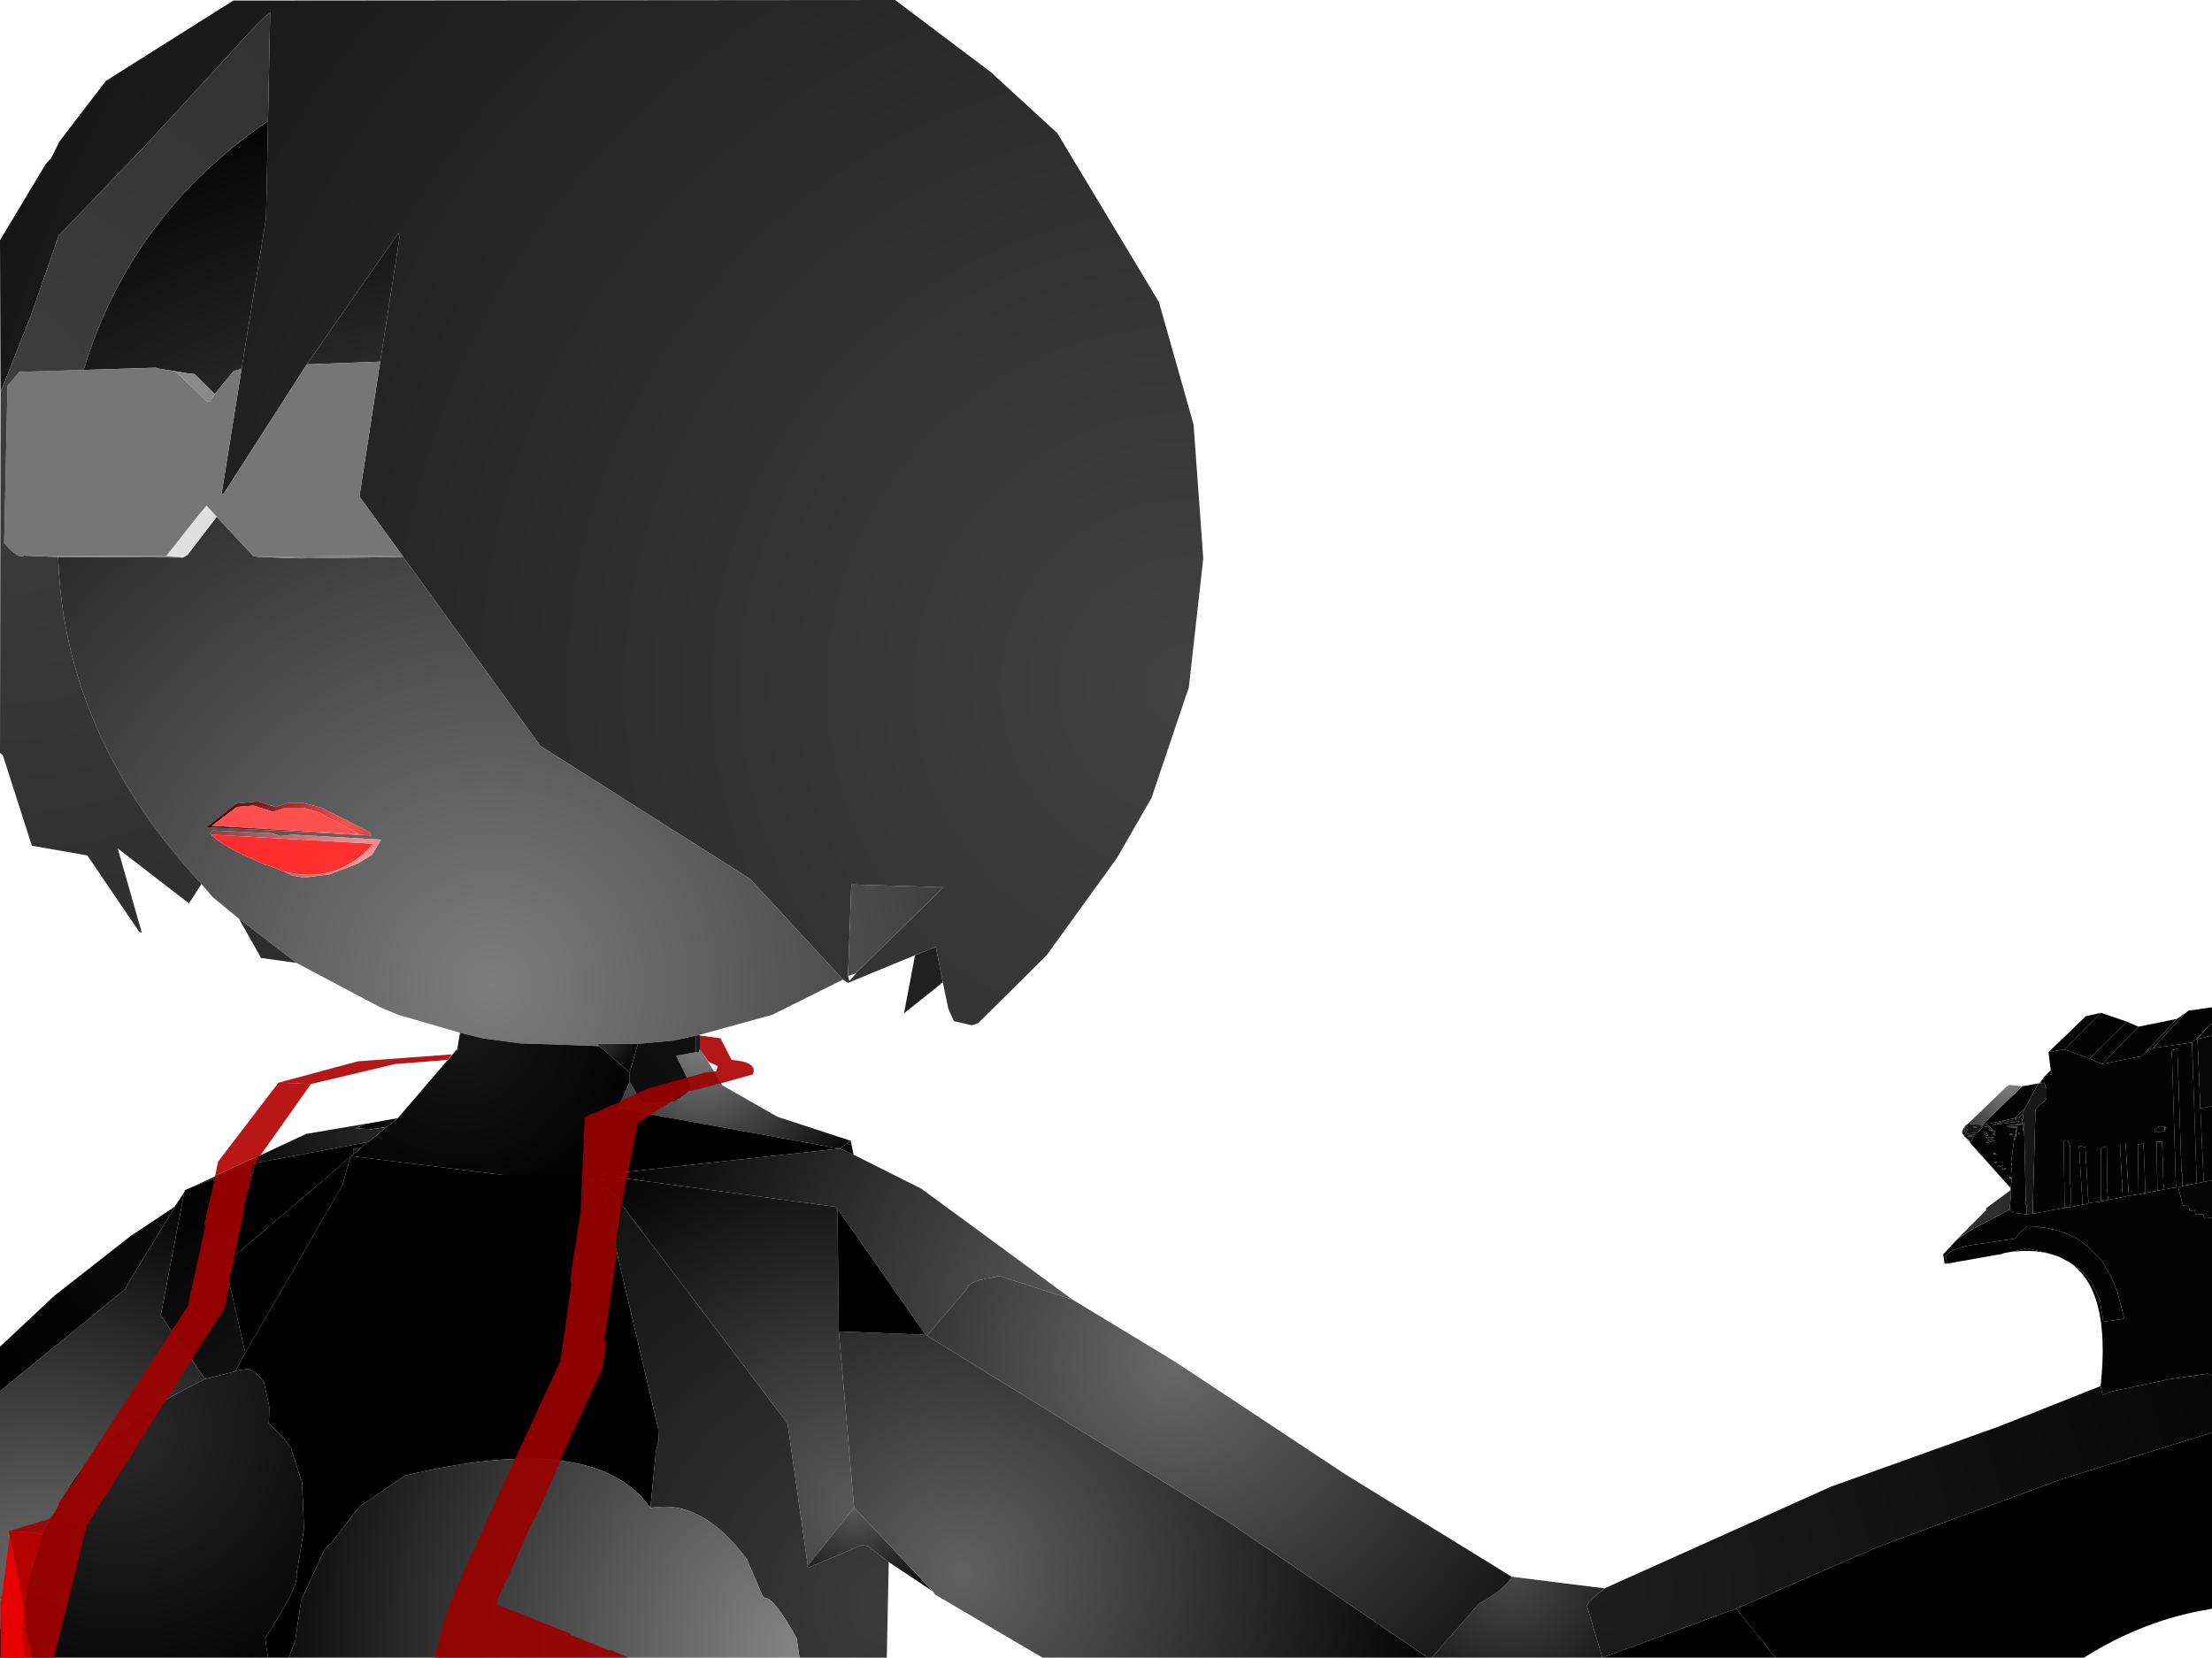<?xml version="1.0" encoding="UTF-8" standalone="no"?>
<svg xmlns:xlink="http://www.w3.org/1999/xlink" height="299.1px" width="399.1px" xmlns="http://www.w3.org/2000/svg">
  <g transform="matrix(1.0, 0.0, 0.0, 1.0, 400.0, 300.0)">
    <path d="M-399.9 -229.25 L-400.0 -256.65 -391.75 -270.4 -390.75 -271.5 -389.25 -274.5 -380.9 -285.4 -357.9 -299.9 -238.5 -300.0 -221.25 -287.0 -209.25 -276.0 -190.9 -245.5 -184.65 -223.4 -182.9 -199.25 -185.5 -176.0 -192.25 -156.0 -198.5 -145.15 -211.15 -127.65 -223.5 -115.4 -224.65 -115.0 -227.9 -115.75 -228.9 -118.0 -229.9 -122.75 -231.15 -129.15 -234.9 -127.65 -247.0 -122.65 -247.9 -123.25 -264.65 -141.4 -302.5 -165.4 -327.25 -199.5 -327.4 -199.75 -335.15 -210.4 -331.4 -234.75 -327.9 -257.25 -328.15 -257.9 -344.65 -234.25 -359.75 -210.75 -360.0 -211.0 -356.4 -233.5 -352.0 -260.65 -351.65 -278.15 -351.25 -297.75 -353.15 -296.15 -373.4 -274.15 -389.4 -257.5 -394.4 -243.15 -399.9 -229.25 M-245.5 -124.4 L-245.5 -124.5 -229.75 -139.9 -246.4 -140.4 -247.0 -123.9 -246.75 -123.0 -245.5 -124.4" fill="url(#gradient0)" fill-rule="evenodd" stroke="none"/>
    <path d="M-317.0 -113.65 L-328.15 -116.9 -331.4 -118.25 -346.5 -126.25 -356.9 -134.25 -361.65 -138.15 -363.65 -140.5 Q-388.5 -167.4 -389.5 -199.5 L-367.0 -199.4 -366.15 -199.9 -360.9 -206.75 -354.25 -199.65 -353.15 -199.5 -345.9 -199.25 -327.25 -199.5 -302.5 -165.4 -264.65 -141.4 -247.9 -123.25 -260.65 -116.9 -273.9 -113.25 -274.4 -113.15 -278.5 -112.25 -284.9 -111.65 -292.25 -111.65 -291.9 -111.25 -306.25 -111.75 -312.9 -112.65 -317.0 -113.65 M-351.65 -278.15 L-352.0 -260.65 -356.4 -233.5 -357.9 -233.0 -361.25 -228.9 -364.9 -232.5 -366.25 -232.65 -366.65 -232.75 -367.0 -232.75 -367.5 -232.9 -367.75 -232.9 -369.15 -233.15 -369.25 -233.15 -371.5 -233.5 -371.9 -233.65 -384.9 -233.25 Q-376.5 -261.15 -351.65 -278.15 M-344.65 -234.25 L-328.15 -257.9 -327.9 -257.25 -331.4 -234.75 -344.65 -234.25 M-350.25 -154.4 L-353.4 -155.4 -357.4 -155.0 -362.75 -150.75 -333.0 -149.25 -333.4 -149.9 -342.0 -154.25 -345.4 -155.15 -347.9 -155.15 -350.25 -154.4 M-361.75 -149.4 L-361.75 -149.25 -361.0 -148.65 -360.75 -148.4 -360.15 -148.0 -359.9 -147.9 -359.65 -147.65 -359.4 -147.5 -359.15 -147.4 -358.9 -147.25 -358.65 -147.0 -358.4 -146.9 -357.15 -146.25 -356.9 -146.15 -356.65 -146.0 -356.4 -145.9 -356.15 -145.75 -352.0 -143.9 -351.9 -143.9 Q-350.35 -143.45 -348.9 -142.8 L-347.15 -142.0 -345.15 -141.65 -340.5 -142.25 -335.5 -144.15 -332.9 -145.75 -331.25 -148.5 -347.15 -149.4 -349.4 -149.15 -351.0 -149.65 -361.65 -150.15 -362.15 -149.5 -361.75 -149.4 M-247.0 -123.9 L-246.4 -140.4 -229.75 -139.9 -245.5 -124.5 -245.5 -124.4 -247.0 -123.9" fill="url(#gradient1)" fill-rule="evenodd" stroke="none"/>
    <path d="M-384.9 -233.25 L-371.9 -233.65 -371.5 -233.5 -369.25 -233.15 -369.15 -233.15 -368.25 -232.9 -362.75 -227.65 -362.15 -227.5 -361.25 -228.9 -357.9 -233.0 -356.4 -233.5 -360.0 -211.0 -359.75 -210.75 -344.65 -234.25 -331.4 -234.75 -335.15 -210.4 -327.4 -199.75 -353.15 -199.5 -354.25 -199.65 -360.9 -206.75 -361.15 -207.0 -362.75 -208.75 -364.0 -207.25 -370.0 -199.65 -395.65 -199.75 Q-396.65 -199.0 -399.25 -202.0 L-398.65 -230.4 -396.5 -232.9 -384.9 -233.25" fill="url(#gradient2)" fill-rule="evenodd" stroke="none"/>
    <path d="M-346.5 -126.25 L-352.9 -127.15 -356.9 -134.25 -346.5 -126.25 M-363.65 -140.5 L-365.9 -137.0 -378.75 -146.9 -374.4 -131.65 -374.9 -131.9 -384.25 -145.65 -394.25 -147.4 -399.5 -163.75 -400.0 -164.15 -399.9 -229.25 -394.4 -243.15 -389.4 -257.5 -373.4 -274.15 -353.15 -296.15 -351.25 -297.75 -351.65 -278.15 Q-376.5 -261.15 -384.9 -233.25 L-396.5 -232.9 -398.65 -230.4 -399.25 -202.0 Q-396.65 -199.0 -395.65 -199.75 L-389.5 -199.5 Q-388.5 -167.4 -363.65 -140.5 M-229.9 -122.75 L-236.9 -117.15 -234.9 -127.65 -231.15 -129.15 -229.9 -122.75" fill="url(#gradient3)" fill-rule="evenodd" stroke="none"/>
    <path d="M-327.4 -199.75 L-327.25 -199.5 -345.9 -199.25 -353.15 -199.5 -327.4 -199.75" fill="url(#gradient4)" fill-rule="evenodd" stroke="none"/>
    <path d="M-369.15 -233.15 L-367.75 -232.9 -368.25 -232.9 -369.15 -233.15" fill="url(#gradient5)" fill-rule="evenodd" stroke="none"/>
    <path d="M-367.75 -232.9 L-367.5 -232.9 -367.0 -232.75 -366.65 -232.75 -366.25 -232.65 -364.9 -232.5 -361.25 -228.9 -362.15 -227.5 -362.75 -227.65 -368.25 -232.9 -367.75 -232.9" fill="url(#gradient6)" fill-rule="evenodd" stroke="none"/>
    <path d="M-361.15 -207.0 L-364.0 -207.25 -362.75 -208.75 -361.15 -207.0" fill="url(#gradient7)" fill-rule="evenodd" stroke="none"/>
    <path d="M-361.15 -207.0 L-360.9 -206.75 -366.15 -199.9 -367.0 -199.4 -370.0 -199.65 -364.0 -207.25 -361.15 -207.0" fill="url(#gradient8)" fill-rule="evenodd" stroke="none"/>
    <path d="M-370.0 -199.65 L-367.0 -199.4 -389.5 -199.5 -395.65 -199.75 -370.0 -199.65" fill="url(#gradient9)" fill-rule="evenodd" stroke="none"/>
    <path d="M-354.25 -154.65 L-357.25 -154.4 -361.75 -151.0 -335.25 -149.5 -342.4 -153.4 -345.25 -154.25 -348.5 -154.25 -350.75 -153.5 -354.25 -154.65 M-350.25 -154.4 L-347.9 -155.15 -345.4 -155.15 -342.0 -154.25 -333.4 -149.9 -333.0 -149.25 -362.75 -150.75 -357.4 -155.0 -353.4 -155.4 -350.25 -154.4" fill="url(#gradient10)" fill-rule="evenodd" stroke="none"/>
    <path d="M-354.25 -154.65 L-350.75 -153.5 -348.5 -154.25 -345.25 -154.25 -342.4 -153.4 -335.25 -149.5 -361.75 -151.0 -357.25 -154.4 -354.25 -154.65" fill="url(#gradient11)" fill-rule="evenodd" stroke="none"/>
    <path d="M-348.9 -142.8 Q-350.35 -143.45 -351.9 -143.9 L-352.0 -143.9 -356.15 -145.75 -356.4 -145.9 -356.65 -146.0 -356.9 -146.15 -357.15 -146.25 -358.4 -146.9 -358.65 -147.0 -358.9 -147.25 -359.15 -147.4 -359.4 -147.5 -359.65 -147.65 -359.9 -147.9 -360.15 -148.0 -360.75 -148.4 -361.0 -148.65 -361.75 -149.25 -361.75 -149.4 -332.65 -147.75 Q-339.45 -140.2 -348.9 -142.8" fill="url(#gradient12)" fill-rule="evenodd" stroke="none"/>
    <path d="M-361.75 -149.4 L-362.15 -149.5 -361.65 -150.15 -351.0 -149.65 -349.4 -149.15 -347.15 -149.4 -331.25 -148.5 -332.9 -145.75 -335.5 -144.15 -340.5 -142.25 -345.15 -141.65 -347.15 -142.0 -348.9 -142.8 Q-339.45 -140.2 -332.65 -147.75 L-361.75 -149.4" fill="url(#gradient13)" fill-rule="evenodd" stroke="none"/>
    <path d="M-5.65 -117.25 L-5.15 -117.65 -0.9 -118.25 -0.9 -115.25 -1.15 -115.25 -2.25 -114.15 -2.75 -113.5 -3.5 -112.75 -3.65 -112.5 -3.9 -112.4 -4.5 -111.9 -11.5 -110.9 -5.65 -117.25" fill="url(#gradient14)" fill-rule="evenodd" stroke="none"/>
    <path d="M-0.9 -115.25 L-0.9 -113.15 -3.65 -112.5 -1.15 -115.25 -0.9 -115.25" fill="url(#gradient15)" fill-rule="evenodd" stroke="none"/>
    <path d="M-3.65 -112.5 L-3.5 -112.75 -2.75 -113.5 -2.25 -114.15 -1.15 -115.25 -3.65 -112.5" fill="url(#gradient16)" fill-rule="evenodd" stroke="none"/>
    <path d="M-7.25 -116.15 L-5.65 -117.25 -11.5 -110.9 -13.0 -110.0 -7.25 -116.15" fill="url(#gradient17)" fill-rule="evenodd" stroke="none"/>
    <path d="M-14.15 -114.75 L-7.25 -116.15 -13.0 -110.0 -13.75 -109.4 -20.75 -108.0 -14.15 -114.75" fill="url(#gradient18)" fill-rule="evenodd" stroke="none"/>
    <path d="M-16.25 -115.65 L-14.15 -114.75 -20.75 -108.0 -23.0 -109.0 -16.25 -115.65" fill="url(#gradient19)" fill-rule="evenodd" stroke="none"/>
    <path d="M-20.9 -117.25 L-16.25 -115.65 -23.0 -109.0 -27.5 -110.65 -20.9 -117.25" fill="url(#gradient20)" fill-rule="evenodd" stroke="none"/>
    <path d="M-30.4 -110.15 L-23.65 -116.65 -20.9 -117.25 -27.5 -110.65 -30.4 -110.15" fill="url(#gradient21)" fill-rule="evenodd" stroke="none"/>
    <path d="M-31.75 -104.9 L-31.0 -105.9 -29.75 -106.15 -30.0 -106.9 -30.4 -110.15 -27.5 -110.65 -23.0 -109.0 -20.75 -108.0 -13.75 -109.4 -13.0 -110.0 -11.5 -110.9 -4.5 -111.9 -3.65 -86.5 -6.25 -86.0 -6.25 -88.25 -6.4 -88.65 -7.15 -110.75 -8.15 -110.5 -7.4 -85.75 -9.5 -85.4 -9.65 -86.15 -9.9 -94.0 -10.9 -94.0 -10.75 -85.15 -12.9 -84.75 -13.25 -93.65 -14.25 -93.5 -14.15 -84.5 -15.9 -84.25 -16.5 -93.75 -17.5 -93.75 -17.0 -84.0 -19.65 -83.5 -19.75 -84.5 -19.9 -93.15 -20.9 -92.9 -20.9 -83.25 -23.15 -82.9 -23.15 -83.0 -23.25 -83.75 -23.75 -93.0 -24.9 -93.25 -24.25 -82.65 -26.65 -82.15 -26.4 -82.9 -26.4 -85.65 -26.5 -86.4 -26.5 -93.25 -26.9 -94.15 -27.25 -94.25 -27.65 -94.25 -27.5 -82.15 -27.0 -82.15 -33.15 -81.0 -33.25 -81.25 -32.75 -99.65 -32.65 -99.9 -32.5 -100.0 -32.25 -100.4 -31.0 -101.4 -30.75 -101.75 -30.75 -103.5 -31.15 -104.65 -31.9 -104.5 -31.75 -104.9 M-0.9 -100.4 L-0.9 -87.0 -2.4 -86.75 -3.0 -100.0 -0.9 -100.4 M-37.25 -85.65 L-44.5 -93.75 -43.9 -94.9 -45.15 -95.0 -43.4 -95.25 -45.15 -95.4 -43.15 -95.65 -42.25 -96.65 -42.65 -96.75 -42.15 -96.9 -42.4 -97.0 -38.0 -97.9 -40.5 -97.0 -35.75 -97.65 -35.9 -97.25 -36.0 -97.15 -38.15 -96.9 -36.0 -97.0 -36.0 -96.75 -38.0 -96.65 -36.15 -96.5 -36.15 -96.4 -36.25 -96.0 -36.25 -95.75 -36.25 -95.65 -36.5 -95.0 -36.65 -94.15 -36.65 -93.9 -37.15 -90.25 -37.0 -89.65 -37.0 -89.5 -37.15 -87.9 -37.15 -87.75 -37.15 -87.25 -37.0 -87.4 -37.25 -85.65 M-45.65 -95.0 L-45.65 -95.15 -45.9 -95.4 -45.9 -95.9 -45.75 -96.15 -46.0 -95.9 -45.5 -96.75 -45.65 -95.75 -44.9 -96.4 -45.65 -95.0 M-9.5 -95.9 L-9.15 -96.5 -9.4 -96.65 -9.5 -96.65 -9.75 -96.75 -10.5 -96.75 -11.15 -96.25 -11.15 -95.65 -9.5 -95.9 M-35.5 -97.15 L-35.4 -97.4 -35.4 -98.15 -35.15 -98.0 -35.15 -97.4 -35.5 -97.0 -35.5 -97.15 M-34.4 -82.4 L-34.15 -82.5 -34.4 -82.15 -34.4 -82.4 M-36.5 -98.25 L-36.15 -98.0 -37.0 -98.15 -36.5 -98.25 M-45.4 -96.9 L-45.0 -96.9 -45.25 -96.15 -45.4 -96.9 M-41.15 -96.65 L-41.0 -96.0 -40.65 -96.15 -40.9 -95.9 -40.5 -96.15 -40.65 -95.9 -39.9 -95.65 -41.25 -96.9 -42.0 -96.65 -41.15 -96.65 M-44.0 -96.5 L-43.9 -96.75 -43.25 -96.5 -44.0 -96.5 M-41.15 -94.4 L-41.65 -93.75 -40.25 -94.15 -40.9 -94.5 -40.15 -94.75 -41.75 -94.75 -41.15 -94.4 M-41.25 -95.0 L-41.5 -95.5 -41.65 -95.75 -42.15 -95.5 -41.5 -95.5 -41.9 -95.25 -41.25 -95.0 M-35.75 -95.65 L-35.5 -95.4 -35.9 -95.4 -35.75 -95.65 M-39.9 -90.15 L-39.75 -90.4 -40.25 -90.25 -39.9 -90.15 M-38.5 -89.75 L-39.25 -89.75 -39.65 -89.5 -39.4 -89.4 -38.5 -89.75 M-40.25 -95.15 L-40.0 -95.4 -40.5 -95.4 -40.25 -95.15 M-37.15 -95.5 L-37.4 -95.25 -36.75 -95.25 -37.15 -95.5 M-40.4 -91.75 L-39.75 -91.75 -40.25 -92.0 -40.4 -91.75 M-37.4 -87.75 L-37.4 -87.4 -37.15 -87.25 -37.4 -87.75 M-38.9 -89.15 L-38.5 -88.9 -38.0 -89.15 -38.9 -89.15" fill="url(#gradient22)" fill-rule="evenodd" stroke="none"/>
    <path d="M-273.9 -113.25 L-273.75 -113.25 -273.65 -110.75 -274.0 -110.0 -274.4 -110.15 -274.4 -113.15 -273.9 -113.25" fill="url(#gradient23)" fill-rule="evenodd" stroke="none"/>
    <path d="M-273.65 -110.75 L-269.65 -104.15 -259.75 -98.5 -246.5 -94.15 -248.5 -92.75 -288.5 -100.0 -286.4 -104.75 -284.15 -101.0 -278.25 -101.25 -275.9 -102.9 -275.5 -103.65 -275.5 -104.5 -278.0 -109.5 -274.4 -110.15 -274.0 -110.0 -273.65 -110.75" fill="url(#gradient24)" fill-rule="evenodd" stroke="none"/>
    <path d="M-284.9 -111.65 L-278.5 -112.25 -274.4 -113.15 -274.4 -110.15 -278.0 -109.5 -275.5 -104.5 -275.5 -103.65 -275.9 -102.9 -278.25 -101.25 -284.15 -101.0 -286.4 -104.75 -286.4 -106.5 -284.9 -111.65" fill="url(#gradient25)" fill-rule="evenodd" stroke="none"/>
    <path d="M-3.65 -86.5 L-4.5 -111.9 -3.9 -112.4 -3.65 -112.5 -3.5 -112.15 -3.0 -100.0 -2.4 -86.75 -3.65 -86.5" fill="url(#gradient26)" fill-rule="evenodd" stroke="none"/>
    <path d="M-0.9 -113.15 L-0.9 -100.4 -3.0 -100.0 -3.5 -112.15 -3.65 -112.5 -0.9 -113.15" fill="url(#gradient27)" fill-rule="evenodd" stroke="none"/>
    <path d="M-291.9 -111.25 L-292.25 -111.65 -284.9 -111.65 -286.4 -106.5 -291.9 -111.25" fill="url(#gradient28)" fill-rule="evenodd" stroke="none"/>
    <path d="M-328.25 -98.25 L-328.0 -98.5 -317.5 -110.75 -317.0 -113.65 -312.9 -112.65 -306.25 -111.75 -291.9 -111.25 -286.4 -106.5 -286.4 -104.75 -288.5 -100.0 -291.9 -88.0 -309.25 -88.0 -336.65 -91.4 -336.25 -91.75 -335.75 -92.15 -335.5 -92.25 -334.9 -92.9 -334.75 -92.9 -334.4 -93.4 -334.15 -93.4 -333.75 -93.9 -333.4 -94.0 -333.15 -94.25 -330.25 -96.65 -329.15 -97.5 -328.75 -97.75 -328.4 -98.15 -328.25 -98.25 M-317.5 -110.75 L-317.65 -110.4 -317.4 -110.5 -317.5 -110.75" fill="url(#gradient29)" fill-rule="evenodd" stroke="none"/>
    <path d="M-333.9 -97.25 L-333.75 -97.25 -328.25 -98.25 -328.4 -98.15 -328.75 -97.75 -329.15 -97.5 -330.25 -96.65 -332.9 -96.25 -335.9 -96.4 -333.9 -97.25" fill="url(#gradient30)" fill-rule="evenodd" stroke="none"/>
    <path d="M-365.15 -85.9 L-344.75 -95.4 -333.9 -97.25 -335.9 -96.4 -332.9 -96.25 -330.25 -96.65 -333.15 -94.25 -333.4 -94.0 -333.75 -93.9 -353.9 -90.15 -365.15 -85.9" fill="url(#gradient31)" fill-rule="evenodd" stroke="none"/>
    <path d="M-366.75 -84.9 L-366.65 -85.25 -365.15 -85.9 -353.9 -90.15 -359.15 -72.15 -359.4 -71.9 -355.75 -55.9 -357.5 -52.65 -357.75 -52.5 -363.0 -51.15 -371.0 -62.65 -366.75 -84.9" fill="url(#gradient32)" fill-rule="evenodd" stroke="none"/>
    <path d="M-336.65 -91.4 L-336.75 -91.25 -359.15 -72.15 -353.9 -90.15 -333.75 -93.9 -334.15 -93.4 -334.4 -93.4 -334.75 -92.9 -334.9 -92.9 Q-335.05 -92.8 -335.25 -92.75 L-336.25 -92.75 -336.25 -92.0 -336.25 -91.75 -336.65 -91.4" fill="url(#gradient33)" fill-rule="evenodd" stroke="none"/>
    <path d="M-317.5 -110.75 L-317.4 -110.5 -317.65 -110.4 -317.5 -110.75" fill="url(#gradient34)" fill-rule="evenodd" stroke="none"/>
    <path d="M-31.0 -105.9 L-30.0 -106.9 -29.75 -106.15 -31.0 -105.9" fill="url(#gradient35)" fill-rule="evenodd" stroke="none"/>
    <path d="M-32.25 -104.5 L-31.75 -104.9 -31.9 -104.5 -32.25 -104.5" fill="url(#gradient36)" fill-rule="evenodd" stroke="none"/>
    <path d="M-42.4 -97.0 L-35.15 -104.0 -32.25 -104.5 -34.65 -100.0 -36.5 -98.25 -37.0 -98.15 -38.0 -97.9 -42.4 -97.0" fill="url(#gradient37)" fill-rule="evenodd" stroke="none"/>
    <path d="M-44.9 -97.25 L-38.0 -103.9 -37.5 -104.25 -35.15 -104.0 -42.4 -97.0 -44.9 -97.25" fill="url(#gradient38)" fill-rule="evenodd" stroke="none"/>
    <path d="M-44.9 -97.25 L-42.4 -97.0 -42.15 -96.9 -42.65 -96.75 -42.25 -96.65 -43.15 -95.65 -45.15 -95.4 -43.4 -95.25 -45.15 -95.0 -43.9 -94.9 -44.5 -93.75 -44.75 -94.25 -45.65 -95.0 -44.9 -96.4 -45.65 -95.75 -45.5 -96.75 -45.4 -96.9 -44.9 -97.25 M-45.9 -95.4 L-46.0 -95.9 -45.9 -95.9 -45.9 -95.4 M-36.5 -98.25 L-35.75 -98.4 -35.65 -98.25 -35.75 -97.65 -40.5 -97.0 -38.0 -97.9 -37.0 -98.15 -36.15 -98.0 -36.5 -98.25 M-36.0 -97.15 L-35.5 -97.15 -35.5 -97.0 -36.0 -97.0 -38.15 -96.9 -36.0 -97.15 M-36.0 -96.75 L-36.15 -96.5 -38.0 -96.65 -36.0 -96.75 M-45.4 -96.9 L-45.25 -96.15 -45.0 -96.9 -45.4 -96.9 M-44.0 -96.5 L-43.25 -96.5 -43.9 -96.75 -44.0 -96.5 M-41.15 -96.65 L-42.0 -96.65 -41.25 -96.9 -39.9 -95.65 -40.65 -95.9 -40.5 -96.15 -40.9 -95.9 -40.65 -96.15 -41.0 -96.0 -41.15 -96.65 M-41.25 -95.0 L-41.9 -95.25 -41.5 -95.5 -42.15 -95.5 -41.65 -95.75 -41.5 -95.5 -41.25 -95.0 M-41.15 -94.4 L-41.75 -94.75 -40.15 -94.75 -40.9 -94.5 -40.25 -94.15 -41.65 -93.75 -41.15 -94.4 M-37.15 -95.5 L-36.75 -95.25 -37.4 -95.25 -37.15 -95.5 M-40.25 -95.15 L-40.5 -95.4 -40.0 -95.4 -40.25 -95.15 M-38.5 -89.75 L-39.4 -89.4 -39.65 -89.5 -39.25 -89.75 -38.5 -89.75 M-39.9 -90.15 L-40.25 -90.25 -39.75 -90.4 -39.9 -90.15 M-40.4 -91.75 L-40.25 -92.0 -39.75 -91.75 -40.4 -91.75 M-38.9 -89.15 L-38.0 -89.15 -38.5 -88.9 -38.9 -89.15" fill="url(#gradient39)" fill-rule="evenodd" stroke="none"/>
    <path d="M-44.5 -93.75 L-45.65 -95.0 -44.75 -94.25 -44.5 -93.75 M-45.9 -95.9 L-46.0 -95.9 -45.75 -96.15 -45.9 -95.9" fill="url(#gradient40)" fill-rule="evenodd" stroke="none"/>
    <path d="M-32.25 -104.5 L-31.9 -104.5 -31.15 -104.65 -30.75 -103.5 -30.75 -101.75 -31.0 -101.4 -32.25 -100.4 -32.5 -100.0 -32.65 -99.9 -32.75 -99.65 -33.25 -81.25 -33.15 -81.0 -34.4 -80.9 -34.4 -82.15 -34.15 -82.5 -34.4 -82.4 -34.5 -82.65 -34.5 -82.75 -34.65 -82.9 -34.5 -83.15 -34.75 -95.0 -34.9 -95.75 -35.15 -97.4 -35.15 -98.0 -35.0 -98.15 -35.0 -98.9 -35.15 -98.9 -34.65 -100.0 -32.25 -104.5 M-34.9 -95.75 L-34.75 -96.25 -34.75 -96.65 -34.9 -97.5 -34.9 -95.75" fill="url(#gradient41)" fill-rule="evenodd" stroke="none"/>
    <path d="M-0.9 -80.25 L-0.9 -51.75 -1.65 -52.15 -8.5 -51.15 -19.15 -48.9 -20.65 -48.25 -21.0 -49.9 Q-19.1 -67.25 -26.65 -72.25 L-26.15 -72.0 -25.75 -71.65 -24.4 -70.75 -22.65 -68.65 -21.15 -65.5 -20.5 -61.5 -17.0 -62.0 -16.75 -62.15 -18.0 -67.0 -19.0 -69.4 -20.75 -72.5 -23.5 -75.25 -25.25 -76.5 -27.4 -77.5 -29.4 -78.15 -30.0 -78.25 -30.4 -78.4 -30.75 -78.4 -31.25 -78.5 -31.75 -78.5 -32.25 -78.65 -34.25 -78.75 -35.75 -77.4 -36.5 -76.5 -44.9 -75.25 Q-49.15 -74.25 -48.9 -73.0 L-48.65 -72.0 -49.15 -72.0 -49.4 -73.65 -47.0 -76.25 -44.5 -78.0 -37.4 -81.75 -36.65 -81.15 -34.4 -80.9 -33.15 -81.0 -27.0 -82.15 -26.65 -82.15 -24.25 -82.65 -24.0 -82.65 -23.15 -82.9 -20.9 -83.25 -19.65 -83.5 -17.0 -84.0 -15.9 -84.25 -14.15 -84.5 -12.9 -84.75 -10.75 -85.15 -9.5 -85.4 -7.4 -85.75 -7.0 -85.75 -6.15 -82.5 -5.15 -82.4 -5.0 -82.0 -4.9 -81.5 -4.0 -81.65 -3.9 -80.9 -2.5 -80.9 -2.25 -80.15 -0.9 -80.25 M-27.95 -72.95 L-28.8 -73.35 -28.25 -73.15 -27.95 -72.95 M-29.45 -73.55 Q-32.6 -74.6 -36.9 -74.15 L-34.25 -74.75 -29.9 -73.75 -29.45 -73.55" fill="url(#gradient42)" fill-rule="evenodd" stroke="none"/>
    <path d="M-27.0 -82.15 L-27.5 -82.15 -27.65 -94.25 -27.25 -94.25 -26.9 -94.15 -26.5 -93.25 -26.5 -86.4 -26.4 -85.65 -26.4 -82.9 -26.65 -82.15 -27.0 -82.15" fill="url(#gradient43)" fill-rule="evenodd" stroke="none"/>
    <path d="M-24.25 -82.65 L-24.9 -93.25 -23.75 -93.0 -23.25 -83.75 -23.15 -83.0 -23.15 -82.9 -24.0 -82.65 -24.25 -82.65" fill="url(#gradient44)" fill-rule="evenodd" stroke="none"/>
    <path d="M-20.9 -83.25 L-20.9 -92.9 -19.9 -93.15 -19.75 -84.5 -19.65 -83.5 -20.9 -83.25" fill="url(#gradient45)" fill-rule="evenodd" stroke="none"/>
    <path d="M-17.0 -84.0 L-17.5 -93.75 -16.5 -93.75 -15.9 -84.25 -17.0 -84.0" fill="url(#gradient46)" fill-rule="evenodd" stroke="none"/>
    <path d="M-14.15 -84.5 L-14.25 -93.5 -13.25 -93.65 -12.9 -84.75 -14.15 -84.5" fill="url(#gradient47)" fill-rule="evenodd" stroke="none"/>
    <path d="M-10.75 -85.15 L-10.9 -94.0 -9.9 -94.0 -9.65 -86.15 -9.5 -85.4 -10.75 -85.15" fill="url(#gradient48)" fill-rule="evenodd" stroke="none"/>
    <path d="M-7.4 -85.75 L-8.15 -110.5 -7.15 -110.75 -6.4 -88.65 -6.25 -88.25 -6.25 -86.0 -7.0 -85.75 -7.4 -85.75" fill="url(#gradient49)" fill-rule="evenodd" stroke="none"/>
    <path d="M-0.9 -87.0 L-0.9 -80.25 -2.25 -80.15 -2.5 -80.9 -3.9 -80.9 -4.0 -81.65 -4.9 -81.5 -5.0 -82.0 -5.15 -82.4 -6.15 -82.5 -7.0 -85.75 -6.25 -86.0 -3.65 -86.5 -2.4 -86.75 -0.9 -87.0" fill="url(#gradient50)" fill-rule="evenodd" stroke="none"/>
    <path d="M-35.15 -98.9 L-35.5 -98.5 -35.75 -98.4 -36.5 -98.25 -34.65 -100.0 -35.15 -98.9" fill="url(#gradient51)" fill-rule="evenodd" stroke="none"/>
    <path d="M-37.25 -85.25 L-37.25 -85.65 -37.0 -87.4 -37.15 -87.75 -37.15 -87.9 -37.0 -89.5 -37.0 -89.65 -37.0 -90.15 -37.15 -90.25 -36.65 -93.9 -36.65 -94.15 -36.5 -94.25 -36.4 -94.65 -36.25 -95.0 -36.25 -95.65 -36.25 -95.75 -36.0 -96.15 -36.15 -96.5 -36.0 -96.75 -36.0 -97.0 -35.5 -97.0 -35.15 -97.4 -34.9 -95.75 -34.75 -95.0 -34.5 -83.15 -34.65 -82.9 -34.5 -82.75 -34.5 -82.65 -34.4 -82.4 -34.4 -82.15 -34.4 -80.9 -36.65 -81.15 -37.4 -81.75 -37.15 -84.9 -37.25 -85.25 M-35.75 -98.4 L-35.5 -98.5 -35.15 -98.9 -35.0 -98.9 -35.0 -98.15 -35.15 -98.0 -35.4 -98.15 -35.4 -97.4 -35.5 -97.15 -36.0 -97.15 -35.9 -97.25 -35.75 -97.65 -35.65 -98.25 -35.65 -98.4 -35.75 -98.4 M-35.75 -95.65 L-35.9 -95.4 -35.5 -95.4 -35.75 -95.65" fill="url(#gradient52)" fill-rule="evenodd" stroke="none"/>
    <path d="M-35.75 -98.4 L-35.65 -98.4 -35.65 -98.25 -35.75 -98.4 M-36.15 -96.5 L-36.0 -96.15 -36.25 -95.75 -36.25 -96.0 -36.15 -96.4 -36.15 -96.5 M-36.25 -95.65 L-36.25 -95.0 -36.4 -94.65 -36.5 -94.25 -36.65 -94.15 -36.5 -95.0 -36.25 -95.65 M-37.15 -90.25 L-37.0 -90.15 -37.0 -89.65 -37.15 -90.25 M-37.15 -87.75 L-37.0 -87.4 -37.15 -87.25 -37.15 -87.75" fill="url(#gradient53)" fill-rule="evenodd" stroke="none"/>
    <path d="M-34.9 -95.75 L-34.9 -97.5 -34.75 -96.65 -34.75 -96.25 -34.9 -95.75" fill="url(#gradient54)" fill-rule="evenodd" stroke="none"/>
    <path d="M-9.4 -96.65 L-9.5 -95.9 -11.15 -95.65 -11.15 -96.25 -10.5 -96.75 -9.75 -96.75 -9.5 -96.65 -9.4 -96.65" fill="url(#gradient55)" fill-rule="evenodd" stroke="none"/>
    <path d="M-9.5 -95.9 L-9.4 -96.65 -9.15 -96.5 -9.5 -95.9" fill="url(#gradient56)" fill-rule="evenodd" stroke="none"/>
    <path d="M-334.9 -92.9 L-335.5 -92.25 -335.25 -92.65 -335.25 -92.75 Q-335.05 -92.8 -334.9 -92.9 M-335.75 -92.15 L-336.25 -91.75 -336.0 -92.0 -335.75 -92.15" fill="url(#gradient57)" fill-rule="evenodd" stroke="none"/>
    <path d="M-291.25 -87.15 L-289.5 -87.0 -292.75 -87.15 -291.75 -87.15 -291.25 -87.15 M-335.25 -92.75 L-335.25 -92.65 -335.5 -92.25 -336.25 -92.75 -335.25 -92.75" fill="url(#gradient58)" fill-rule="evenodd" stroke="none"/>
    <path d="M-289.5 -87.0 L-287.9 -87.0 -289.65 -86.5 -290.0 -85.5 -291.4 -85.5 -293.25 -86.9 -293.4 -87.15 -292.75 -87.15 -289.5 -87.0 M-335.5 -92.25 L-335.75 -92.15 -336.0 -92.0 -336.25 -92.0 -336.25 -92.75 -335.5 -92.25" fill="url(#gradient59)" fill-rule="evenodd" stroke="none"/>
    <path d="M-336.25 -92.0 L-336.0 -92.0 -336.25 -91.75 -336.25 -92.0" fill="url(#gradient60)" fill-rule="evenodd" stroke="none"/>
    <path d="M-291.9 -88.0 L-288.5 -100.0 -248.5 -92.75 -291.9 -88.0" fill="url(#gradient61)" fill-rule="evenodd" stroke="none"/>
    <path d="M-246.0 -91.65 L-233.75 -85.5 -206.5 -65.5 -219.65 -69.75 -221.5 -69.4 Q-225.4 -68.65 -225.4 -67.65 L-232.75 -59.0 -233.0 -59.15 -248.9 -81.9 -249.25 -82.25 -291.9 -88.0 -248.5 -92.75 -246.0 -91.65" fill="url(#gradient62)" fill-rule="evenodd" stroke="none"/>
    <path d="M-246.5 -94.15 L-246.0 -91.65 -248.5 -92.75 -246.5 -94.15" fill="url(#gradient63)" fill-rule="evenodd" stroke="none"/>
    <path d="M-347.9 -0.9 L-351.65 -0.9 -352.15 -4.4 Q-346.0 -13.9 -346.5 -15.9 L-345.15 -24.15 -345.5 -32.5 -347.5 -38.65 -348.9 -40.65 -351.5 -43.15 -351.4 -46.15 -352.4 -50.65 Q-353.75 -52.5 -355.25 -53.0 L-357.5 -52.65 -355.75 -55.9 -338.15 -86.25 -338.15 -86.4 -336.75 -91.25 -336.65 -91.4 -309.25 -88.0 -291.9 -88.0 -291.75 -87.65 -291.75 -87.15 -292.75 -87.15 -293.4 -87.15 -293.25 -86.9 -291.4 -85.5 -281.25 -42.25 -281.15 -40.15 -281.65 -38.15 -282.65 -27.9 Q-292.5 -42.0 -326.9 -33.75 L-335.15 -28.15 -340.15 -21.65 -341.4 -20.5 -345.65 -11.25 -346.75 -3.9 -347.9 -0.9" fill="url(#gradient64)" fill-rule="evenodd" stroke="none"/>
    <path d="M-336.75 -91.25 L-338.15 -86.4 -338.15 -86.25 -355.75 -55.9 -359.4 -71.9 -359.15 -72.15 -336.75 -91.25" fill="url(#gradient65)" fill-rule="evenodd" stroke="none"/>
    <path d="M-291.9 -88.0 L-249.25 -82.25 -248.9 -81.9 -248.65 -59.75 -245.9 -28.0 -254.25 -17.5 -257.9 -43.15 -290.0 -85.5 -289.65 -86.5 -287.9 -87.0 -289.5 -87.0 -291.25 -87.15 -291.75 -87.65 -291.9 -88.0" fill="url(#gradient66)" fill-rule="evenodd" stroke="none"/>
    <path d="M-239.65 -18.15 L-240.0 -0.9 -255.75 -0.9 -256.25 -4.4 Q-260.4 -11.75 -261.9 -11.65 L-262.4 -12.0 -265.25 -18.65 Q-273.4 -29.65 -282.65 -27.9 L-281.65 -38.15 -281.15 -40.15 -281.25 -42.25 -291.4 -85.5 -290.0 -85.5 -257.9 -43.15 -254.25 -17.5 -254.4 -17.25 -253.9 -17.25 -244.4 -21.25 -243.4 -21.0 -239.65 -18.15 M-291.75 -87.65 L-291.25 -87.15 -291.75 -87.15 -291.75 -87.65" fill="url(#gradient67)" fill-rule="evenodd" stroke="none"/>
    <path d="M-255.75 -0.9 L-347.9 -0.9 -346.75 -3.9 -345.65 -11.25 -341.4 -20.5 -340.15 -21.65 -335.15 -28.15 -326.9 -33.75 Q-292.5 -42.0 -282.65 -27.9 -273.4 -29.65 -265.25 -18.65 L-262.4 -12.0 -261.9 -11.65 Q-260.4 -11.75 -256.25 -4.4 L-255.75 -0.9" fill="url(#gradient68)" fill-rule="evenodd" stroke="none"/>
    <path d="M-231.75 -12.9 L-239.65 -18.15 -243.4 -21.0 -244.4 -21.25 -253.9 -17.25 -254.4 -17.25 -254.25 -17.5 -245.9 -28.0 -231.75 -12.9" fill="url(#gradient69)" fill-rule="evenodd" stroke="none"/>
    <path d="M-142.4 -0.9 L-211.9 -0.9 -231.25 -12.25 -231.75 -12.9 -245.9 -28.0 -248.65 -59.75 -233.0 -59.15 -232.75 -59.0 -178.75 -25.65 -142.4 -0.9" fill="url(#gradient70)" fill-rule="evenodd" stroke="none"/>
    <path d="M-248.65 -59.75 L-248.9 -81.9 -233.0 -59.15 -248.65 -59.75" fill="url(#gradient71)" fill-rule="evenodd" stroke="none"/>
    <path d="M-37.4 -87.75 L-37.15 -87.25 -37.4 -87.4 -37.4 -87.75" fill="url(#gradient72)" fill-rule="evenodd" stroke="none"/>
    <path d="M-47.0 -76.25 L-41.65 -81.65 -41.65 -82.0 -37.25 -85.25 -37.15 -84.9 -37.4 -81.75 -44.5 -78.0 -47.0 -76.25" fill="url(#gradient73)" fill-rule="evenodd" stroke="none"/>
    <path d="M-400.0 -6.15 L-400.0 -49.0 -377.4 -67.4 -377.15 -68.0 -368.5 -82.15 -368.5 -82.25 -366.75 -84.9 -371.0 -62.65 -363.0 -51.15 Q-381.5 -42.15 -387.5 -31.75 L-392.15 -23.65 -395.0 -14.75 -395.9 -7.75 -400.0 -6.15" fill="url(#gradient74)" fill-rule="evenodd" stroke="none"/>
    <path d="M-351.65 -0.9 L-395.4 -0.9 -395.9 -7.75 -395.0 -14.75 -392.15 -23.65 -387.5 -31.75 Q-381.5 -42.15 -363.0 -51.15 L-357.75 -52.5 -357.5 -52.65 -355.25 -53.0 Q-353.75 -52.5 -352.4 -50.65 L-351.4 -46.15 -351.5 -43.15 -348.9 -40.65 -347.5 -38.65 -345.5 -32.5 -345.15 -24.15 -346.5 -15.9 Q-346.0 -13.9 -352.15 -4.4 L-351.65 -0.9" fill="url(#gradient75)" fill-rule="evenodd" stroke="none"/>
    <path d="M-395.4 -0.9 L-400.0 -0.9 -400.0 -6.15 -395.9 -7.75 -395.4 -0.9" fill="url(#gradient76)" fill-rule="evenodd" stroke="none"/>
    <path d="M-400.0 -49.0 L-400.0 -57.0 -390.25 -66.15 -376.4 -77.0 -368.5 -82.25 -368.5 -82.15 -377.15 -68.0 -377.4 -67.4 -400.0 -49.0" fill="url(#gradient77)" fill-rule="evenodd" stroke="none"/>
    <path d="M-26.65 -72.25 L-26.8 -72.35 -27.95 -72.95 -28.25 -73.15 -28.8 -73.35 -29.45 -73.55 -29.9 -73.75 -34.25 -74.75 -36.9 -74.15 -37.0 -74.15 -38.4 -73.9 -38.75 -73.75 -48.65 -72.0 -48.9 -73.0 Q-49.15 -74.25 -44.9 -75.25 L-36.5 -76.5 -35.75 -77.4 -34.25 -78.75 -32.25 -78.65 -31.75 -78.5 -31.25 -78.5 -30.75 -78.4 -30.4 -78.4 -30.0 -78.25 -29.4 -78.15 -27.4 -77.5 -25.25 -76.5 -23.5 -75.25 -20.75 -72.5 -19.0 -69.4 -18.0 -67.0 -16.75 -62.15 -17.0 -62.0 -20.5 -61.5 -21.15 -65.5 -22.65 -68.65 -24.4 -70.75 -25.75 -71.65 -26.15 -72.0 -26.65 -72.25" fill="url(#gradient78)" fill-rule="evenodd" stroke="none"/>
    <path d="M-0.9 -51.75 L-0.9 -41.5 -27.9 -33.15 -60.9 -21.0 -86.75 -9.75 -110.9 -0.9 -113.65 -10.15 Q-113.75 -10.9 -110.5 -13.4 L-69.65 -31.75 -39.25 -42.65 -21.0 -49.9 -20.65 -48.25 -19.15 -48.9 -8.5 -51.15 -1.65 -52.15 -0.9 -51.75" fill="url(#gradient79)" fill-rule="evenodd" stroke="none"/>
    <path d="M-110.9 -0.9 L-141.65 -0.9 -133.15 -10.65 Q-128.4 -13.25 -127.25 -15.5 L-110.5 -13.4 Q-113.75 -10.9 -113.65 -10.15 L-110.9 -0.9" fill="url(#gradient80)" fill-rule="evenodd" stroke="none"/>
    <path d="M-141.65 -0.9 L-142.4 -0.9 -178.75 -25.65 -232.75 -59.0 -225.4 -67.65 Q-225.4 -68.65 -221.5 -69.4 L-219.65 -69.75 -206.5 -65.5 -188.15 -54.4 -157.15 -33.9 -127.25 -15.5 Q-128.4 -13.25 -133.15 -10.65 L-141.65 -0.9" fill="url(#gradient81)" fill-rule="evenodd" stroke="none"/>
    <path d="M-0.9 -41.5 L-0.9 -9.75 -1.25 -9.65 Q-13.15 -7.75 -24.0 -0.9 L-79.65 -0.9 -86.75 -9.75 -60.9 -21.0 -27.9 -33.15 -0.9 -41.5" fill="url(#gradient82)" fill-rule="evenodd" stroke="none"/>
    <path d="M-79.65 -0.9 L-110.9 -0.9 -86.75 -9.75 -79.65 -0.9" fill="url(#gradient83)" fill-rule="evenodd" stroke="none"/>
    <path d="M-343.9 -104.4 L-349.75 -104.65 -335.4 -108.5 -318.5 -109.75 -319.25 -108.75 -328.75 -108.0 -343.9 -104.4 M-271.25 -106.65 L-270.75 -106.75 -270.5 -107.65 -272.15 -108.4 -273.65 -110.65 -273.75 -110.65 -273.75 -113.15 -270.0 -112.65 -268.0 -108.75 Q-263.25 -108.4 -264.15 -106.15 L-270.0 -104.5 -271.25 -106.65" fill="#ab0000" fill-opacity="0.91" fill-rule="evenodd" stroke="none"/>
    <path d="M-270.0 -104.5 L-270.25 -104.5 -274.25 -103.4 -274.5 -103.4 -275.4 -103.15 -275.65 -103.15 -278.15 -101.65 -278.15 -101.5 -278.5 -101.4 -278.5 -101.25 -279.0 -101.15 -284.9 -97.4 -286.65 -88.65 -286.75 -87.75 -286.9 -87.75 -286.9 -87.25 -287.5 -85.15 -287.4 -84.9 -287.9 -82.75 -287.9 -82.4 -288.9 -75.5 -288.75 -73.65 -290.9 -58.4 -290.65 -57.65 -291.25 -53.25 -299.0 -36.4 -299.15 -35.65 -299.15 -35.5 -299.65 -35.15 -299.5 -34.9 -303.5 -26.0 -303.9 -25.5 -308.65 -14.75 -308.9 -14.4 -310.15 -11.65 -310.4 -10.5 -297.15 -5.25 -297.0 -5.0 -290.15 -2.25 -289.75 -2.25 -286.65 -0.9 -321.5 -0.9 -321.4 -1.75 -319.4 -9.25 -315.0 -19.5 -314.75 -19.75 -311.0 -28.25 -310.75 -28.5 -310.5 -29.25 -307.9 -35.0 -298.9 -54.4 -296.9 -68.4 -297.15 -69.0 -295.25 -81.25 -294.5 -98.4 -293.4 -99.0 -292.75 -99.15 -289.9 -100.5 -287.9 -101.15 -287.75 -101.5 -282.9 -103.65 -273.0 -106.4 -271.25 -106.65 -270.0 -104.5" fill="#9b0000" fill-opacity="0.91" fill-rule="evenodd" stroke="none"/>
    <path d="M-349.75 -104.65 L-343.9 -104.4 -352.75 -91.9 -352.9 -91.65 -353.15 -91.5 -353.25 -91.4 -354.25 -91.0 -354.4 -91.0 -360.5 -88.15 -361.15 -88.0 -360.65 -90.4 -349.75 -104.65" fill="#b20000" fill-opacity="0.91" fill-rule="evenodd" stroke="none"/>
    <path d="M-361.15 -88.0 L-360.5 -88.15 -354.4 -91.0 -354.25 -91.0 -353.25 -91.4 -353.75 -90.25 -354.0 -89.9 -354.5 -89.5 -354.65 -88.0 -356.0 -82.4 -355.9 -82.0 -357.65 -73.5 -357.9 -73.0 -357.75 -72.65 -358.65 -69.25 -358.65 -68.0 -359.5 -63.9 -365.4 -54.75 -365.5 -54.5 -369.75 -47.75 -370.0 -47.5 -370.25 -46.9 -370.65 -46.5 -371.0 -45.75 -371.25 -45.5 -373.15 -42.4 -373.5 -42.0 -373.65 -41.5 -374.5 -40.4 -376.4 -37.25 -376.65 -37.0 -380.9 -30.15 -381.25 -29.75 -384.4 -24.65 -387.25 -12.9 -387.5 -12.65 -387.4 -12.25 -389.75 -3.0 -390.0 -2.75 -389.9 -2.4 -390.25 -0.9 -394.15 -0.9 -394.25 -2.25 -394.9 -4.0 -394.9 -4.15 -395.25 -6.9 -395.25 -7.25 -395.5 -8.0 -395.65 -9.9 -395.4 -10.25 -395.4 -11.0 -395.0 -14.4 -395.0 -14.65 -394.75 -14.75 -394.65 -15.5 -394.25 -16.75 -394.15 -17.65 -392.15 -23.25 -397.75 -23.75 -398.4 -23.75 -391.15 -25.9 -390.25 -26.9 -389.4 -28.5 -389.5 -28.65 -387.5 -31.65 -387.0 -32.15 -384.65 -36.0 -384.4 -36.25 -366.0 -64.5 -365.65 -66.75 -365.5 -67.15 -363.0 -78.5 -363.15 -79.15 -361.25 -87.25 -361.25 -87.75 -361.15 -88.0" fill="#a10000" fill-opacity="0.91" fill-rule="evenodd" stroke="none"/>
    <path d="M-398.4 -23.75 L-397.75 -23.75 -392.15 -23.25 -394.15 -17.65 -394.25 -16.75 -394.65 -15.5 -394.75 -14.75 -395.0 -14.65 -395.0 -14.4 -395.4 -11.0 -395.4 -10.25 -395.65 -9.9 -395.9 -10.15 -396.25 -12.75 -396.5 -13.4 -396.5 -13.9 -397.4 -18.65 -397.5 -19.0 -398.25 -22.9 -398.4 -23.65 -398.4 -23.75" fill="#b50000" fill-rule="evenodd" stroke="none"/>
    <path d="M-395.65 -9.9 L-395.5 -8.0 -395.9 -7.75 -395.9 -6.0 -395.75 -5.65 -395.9 -4.5 -395.5 -2.25 -395.4 -0.9 -399.9 -0.9 -399.9 -11.15 -399.65 -11.4 -399.65 -11.5 -400.0 -11.75 -399.65 -12.0 -398.25 -22.9 -397.5 -19.0 -397.4 -18.65 -396.5 -13.9 -396.5 -13.4 -396.25 -12.75 -395.9 -10.15 -395.65 -9.9" fill="#e60000" fill-rule="evenodd" stroke="none"/>
    <path d="M-395.5 -8.0 L-395.25 -7.25 -395.25 -6.9 -394.9 -4.15 -394.9 -4.0 -394.25 -2.25 -394.15 -0.9 -395.4 -0.9 -395.5 -2.25 -395.9 -4.5 -395.75 -5.65 -395.9 -6.0 -395.9 -7.75 -395.5 -8.0" fill="#d20000" fill-opacity="0.91" fill-rule="evenodd" stroke="none"/>
  </g>
  <defs>
    <radialGradient cx="0" cy="0" gradientTransform="matrix(0.28, 0.0, 0.0, 0.28, -185.65, -176.05)" gradientUnits="userSpaceOnUse" id="gradient0" r="819.2" spreadMethod="pad">
      <stop offset="0.0" stop-color="#424242"/>
      <stop offset="1.0" stop-color="#161616"/>
    </radialGradient>
    <radialGradient cx="0" cy="0" gradientTransform="matrix(0.204, 0.0, 0.0, 0.204, -311.3, -122.3)" gradientUnits="userSpaceOnUse" id="gradient1" r="819.2" spreadMethod="pad">
      <stop offset="0.0" stop-color="#7d7d7d"/>
      <stop offset="1.0" stop-color="#000000"/>
    </radialGradient>
    <radialGradient cx="0" cy="0" gradientTransform="matrix(0.101, 0.0, 0.0, 0.101, -399.05, -202.1)" gradientUnits="userSpaceOnUse" id="gradient2" r="819.2" spreadMethod="pad">
      <stop offset="0.0" stop-color="#767676"/>
      <stop offset="1.0" stop-color="#767676"/>
    </radialGradient>
    <radialGradient cx="0" cy="0" gradientTransform="matrix(0.25, 0.0, 0.0, 0.25, -400.0, -229.1)" gradientUnits="userSpaceOnUse" id="gradient3" r="819.2" spreadMethod="pad">
      <stop offset="0.0" stop-color="#3e3e3e"/>
      <stop offset="1.0" stop-color="#1f1f1f"/>
    </radialGradient>
    <radialGradient cx="0" cy="0" gradientTransform="matrix(0.038, 0.0, 0.0, 0.038, -323.1, -199.95)" gradientUnits="userSpaceOnUse" id="gradient4" r="819.2" spreadMethod="pad">
      <stop offset="0.0" stop-color="#767676"/>
      <stop offset="1.0" stop-color="#767676"/>
    </radialGradient>
    <radialGradient cx="0" cy="0" gradientTransform="matrix(0.01, 0.0, 0.0, 0.01, -372.9, -233.85)" gradientUnits="userSpaceOnUse" id="gradient5" r="819.2" spreadMethod="pad">
      <stop offset="0.0" stop-color="#767676"/>
      <stop offset="1.0" stop-color="#767676"/>
    </radialGradient>
    <radialGradient cx="0" cy="0" gradientTransform="matrix(0.013, 0.0, 0.0, 0.013, -368.2, -233.0)" gradientUnits="userSpaceOnUse" id="gradient6" r="819.2" spreadMethod="pad">
      <stop offset="0.0" stop-color="#8a8a8a"/>
      <stop offset="1.0" stop-color="#898989"/>
    </radialGradient>
    <radialGradient cx="0" cy="0" gradientTransform="matrix(0.006, 0.0, 0.0, 0.006, -363.95, -207.3)" gradientUnits="userSpaceOnUse" id="gradient7" r="819.2" spreadMethod="pad">
      <stop offset="0.0" stop-color="#e2e2e2"/>
      <stop offset="1.0" stop-color="#e0e0e0"/>
    </radialGradient>
    <radialGradient cx="0" cy="0" gradientTransform="matrix(0.014, 0.0, 0.0, 0.014, -369.9, -199.75)" gradientUnits="userSpaceOnUse" id="gradient8" r="819.2" spreadMethod="pad">
      <stop offset="0.0" stop-color="#e1e1e1"/>
      <stop offset="1.0" stop-color="#dedede"/>
    </radialGradient>
    <radialGradient cx="0" cy="0" gradientTransform="matrix(0.033, 0.0, 0.0, 0.033, -369.9, -199.75)" gradientUnits="userSpaceOnUse" id="gradient9" r="819.2" spreadMethod="pad">
      <stop offset="0.0" stop-color="#767676"/>
      <stop offset="1.0" stop-color="#767676"/>
    </radialGradient>
    <radialGradient cx="0" cy="0" gradientTransform="matrix(0.031, 0.0, 0.0, 0.031, -337.35, -150.75)" gradientUnits="userSpaceOnUse" id="gradient10" r="819.2" spreadMethod="pad">
      <stop offset="0.0" stop-color="#ff5151"/>
      <stop offset="1.0" stop-color="#330000"/>
    </radialGradient>
    <radialGradient cx="0" cy="0" gradientTransform="matrix(0.031, 0.0, 0.0, 0.031, -336.8, -150.45)" gradientUnits="userSpaceOnUse" id="gradient11" r="819.2" spreadMethod="pad">
      <stop offset="0.0" stop-color="#ff5151"/>
      <stop offset="1.0" stop-color="#ff4c4c"/>
    </radialGradient>
    <radialGradient cx="0" cy="0" gradientTransform="matrix(0.028, 0.0, 0.0, 0.028, -340.05, -142.9)" gradientUnits="userSpaceOnUse" id="gradient12" r="819.2" spreadMethod="pad">
      <stop offset="0.0" stop-color="#ff3030"/>
      <stop offset="1.0" stop-color="#ff2d2d"/>
    </radialGradient>
    <radialGradient cx="0" cy="0" gradientTransform="matrix(0.035, 0.0, 0.0, 0.035, -333.9, -145.35)" gradientUnits="userSpaceOnUse" id="gradient13" r="819.2" spreadMethod="pad">
      <stop offset="0.0" stop-color="#f89797"/>
      <stop offset="1.0" stop-color="#864242"/>
    </radialGradient>
    <radialGradient cx="0" cy="0" gradientTransform="matrix(0.016, 0.0, 0.0, 0.016, -11.5, -110.95)" gradientUnits="userSpaceOnUse" id="gradient14" r="819.2" spreadMethod="pad">
      <stop offset="0.0" stop-color="#040404"/>
      <stop offset="1.0" stop-color="#040404"/>
    </radialGradient>
    <radialGradient cx="0" cy="0" gradientTransform="matrix(0.004, 0.0, 0.0, 0.004, -3.5, -112.6)" gradientUnits="userSpaceOnUse" id="gradient15" r="819.2" spreadMethod="pad">
      <stop offset="0.0" stop-color="#060606"/>
      <stop offset="1.0" stop-color="#060606"/>
    </radialGradient>
    <radialGradient cx="0" cy="0" gradientTransform="matrix(0.004, 0.0, 0.0, 0.004, -3.5, -112.6)" gradientUnits="userSpaceOnUse" id="gradient16" r="819.2" spreadMethod="pad">
      <stop offset="0.0" stop-color="#343434"/>
      <stop offset="1.0" stop-color="#333333"/>
    </radialGradient>
    <radialGradient cx="0" cy="0" gradientTransform="matrix(0.014, 0.0, 0.0, 0.014, -5.1, -117.65)" gradientUnits="userSpaceOnUse" id="gradient17" r="819.2" spreadMethod="pad">
      <stop offset="0.0" stop-color="#0a0a0a"/>
      <stop offset="1.0" stop-color="#0a0a0a"/>
    </radialGradient>
    <radialGradient cx="0" cy="0" gradientTransform="matrix(0.02, 0.0, 0.0, 0.02, -7.15, -116.3)" gradientUnits="userSpaceOnUse" id="gradient18" r="819.2" spreadMethod="pad">
      <stop offset="0.0" stop-color="#040404"/>
      <stop offset="1.0" stop-color="#040404"/>
    </radialGradient>
    <radialGradient cx="0" cy="0" gradientTransform="matrix(0.013, 0.0, 0.0, 0.013, -14.2, -114.75)" gradientUnits="userSpaceOnUse" id="gradient19" r="819.2" spreadMethod="pad">
      <stop offset="0.0" stop-color="#040404"/>
      <stop offset="1.0" stop-color="#040404"/>
    </radialGradient>
    <radialGradient cx="0" cy="0" gradientTransform="matrix(0.015, 0.0, 0.0, 0.015, -16.2, -115.75)" gradientUnits="userSpaceOnUse" id="gradient20" r="819.2" spreadMethod="pad">
      <stop offset="0.0" stop-color="#040404"/>
      <stop offset="1.0" stop-color="#040404"/>
    </radialGradient>
    <radialGradient cx="0" cy="0" gradientTransform="matrix(0.015, 0.0, 0.0, 0.015, -20.6, -117.35)" gradientUnits="userSpaceOnUse" id="gradient21" r="819.2" spreadMethod="pad">
      <stop offset="0.0" stop-color="#040404"/>
      <stop offset="1.0" stop-color="#040404"/>
    </radialGradient>
    <radialGradient cx="0" cy="0" gradientTransform="matrix(0.045, 0.0, 0.0, 0.045, -35.05, -98.75)" gradientUnits="userSpaceOnUse" id="gradient22" r="819.2" spreadMethod="pad">
      <stop offset="0.0" stop-color="#040404"/>
      <stop offset="1.0" stop-color="#040404"/>
    </radialGradient>
    <radialGradient cx="0" cy="0" gradientTransform="matrix(0.148, 0.0, 0.0, 0.148, -274.3, -122.0)" gradientUnits="userSpaceOnUse" id="gradient23" r="819.2" spreadMethod="pad">
      <stop offset="0.0" stop-color="#1a1a1a"/>
      <stop offset="1.0" stop-color="#0f0f0f"/>
    </radialGradient>
    <radialGradient cx="0" cy="0" gradientTransform="matrix(0.038, 0.0, 0.0, 0.038, -273.6, -110.7)" gradientUnits="userSpaceOnUse" id="gradient24" r="819.2" spreadMethod="pad">
      <stop offset="0.0" stop-color="#7b7b7b"/>
      <stop offset="1.0" stop-color="#090909"/>
    </radialGradient>
    <radialGradient cx="0" cy="0" gradientTransform="matrix(0.14, 0.0, 0.0, 0.14, -273.8, -115.05)" gradientUnits="userSpaceOnUse" id="gradient25" r="819.2" spreadMethod="pad">
      <stop offset="0.0" stop-color="#101010"/>
      <stop offset="1.0" stop-color="#000000"/>
    </radialGradient>
    <radialGradient cx="0" cy="0" gradientTransform="matrix(0.032, 0.0, 0.0, 0.032, -3.5, -112.6)" gradientUnits="userSpaceOnUse" id="gradient26" r="819.2" spreadMethod="pad">
      <stop offset="0.0" stop-color="#020202"/>
      <stop offset="1.0" stop-color="#020202"/>
    </radialGradient>
    <radialGradient cx="0" cy="0" gradientTransform="matrix(0.015, 0.0, 0.0, 0.015, -3.5, -112.6)" gradientUnits="userSpaceOnUse" id="gradient27" r="819.2" spreadMethod="pad">
      <stop offset="0.0" stop-color="#060606"/>
      <stop offset="1.0" stop-color="#060606"/>
    </radialGradient>
    <radialGradient cx="0" cy="0" gradientTransform="matrix(0.023, 0.0, 0.0, 0.023, -300.5, -118.9)" gradientUnits="userSpaceOnUse" id="gradient28" r="819.2" spreadMethod="pad">
      <stop offset="0.0" stop-color="#797979"/>
      <stop offset="1.0" stop-color="#000000"/>
    </radialGradient>
    <radialGradient cx="0" cy="0" gradientTransform="matrix(0.044, 0.0, 0.0, 0.044, -316.8, -114.75)" gradientUnits="userSpaceOnUse" id="gradient29" r="819.2" spreadMethod="pad">
      <stop offset="0.0" stop-color="#181818"/>
      <stop offset="1.0" stop-color="#000000"/>
    </radialGradient>
    <radialGradient cx="0" cy="0" gradientTransform="matrix(0.01, 0.0, 0.0, 0.01, -330.0, -98.25)" gradientUnits="userSpaceOnUse" id="gradient30" r="819.2" spreadMethod="pad">
      <stop offset="0.0" stop-color="#0e0e0e"/>
      <stop offset="1.0" stop-color="#000000"/>
    </radialGradient>
    <radialGradient cx="0" cy="0" gradientTransform="matrix(0.07, 0.0, 0.0, 0.07, -310.95, -101.05)" gradientUnits="userSpaceOnUse" id="gradient31" r="819.2" spreadMethod="pad">
      <stop offset="0.0" stop-color="#3c3c3c"/>
      <stop offset="1.0" stop-color="#000000"/>
    </radialGradient>
    <radialGradient cx="0" cy="0" gradientTransform="matrix(0.058, 0.0, 0.0, 0.058, -350.15, -42.95)" gradientUnits="userSpaceOnUse" id="gradient32" r="819.2" spreadMethod="pad">
      <stop offset="0.0" stop-color="#171717"/>
      <stop offset="1.0" stop-color="#000000"/>
    </radialGradient>
    <radialGradient cx="0" cy="0" gradientTransform="matrix(0.041, 0.0, 0.0, 0.041, -333.75, -94.0)" gradientUnits="userSpaceOnUse" id="gradient33" r="819.2" spreadMethod="pad">
      <stop offset="0.0" stop-color="#000000"/>
      <stop offset="1.0" stop-color="#000000"/>
    </radialGradient>
    <radialGradient cx="0" cy="0" gradientTransform="matrix(0.013, 0.0, 0.0, 0.013, -316.25, -116.9)" gradientUnits="userSpaceOnUse" id="gradient34" r="819.2" spreadMethod="pad">
      <stop offset="0.0" stop-color="#1a1a1a"/>
      <stop offset="1.0" stop-color="#101010"/>
    </radialGradient>
    <radialGradient cx="0" cy="0" gradientTransform="matrix(0.012, 0.0, 0.0, 0.012, -31.1, -105.9)" gradientUnits="userSpaceOnUse" id="gradient35" r="819.2" spreadMethod="pad">
      <stop offset="0.0" stop-color="#040404"/>
      <stop offset="1.0" stop-color="#040404"/>
    </radialGradient>
    <radialGradient cx="0" cy="0" gradientTransform="matrix(0.013, 0.0, 0.0, 0.013, -32.3, -104.4)" gradientUnits="userSpaceOnUse" id="gradient36" r="819.2" spreadMethod="pad">
      <stop offset="0.0" stop-color="#7e7e7e"/>
      <stop offset="1.0" stop-color="#171717"/>
    </radialGradient>
    <radialGradient cx="0" cy="0" gradientTransform="matrix(0.02, 0.0, 0.0, 0.02, -28.85, -105.4)" gradientUnits="userSpaceOnUse" id="gradient37" r="819.2" spreadMethod="pad">
      <stop offset="0.0" stop-color="#040404"/>
      <stop offset="1.0" stop-color="#040404"/>
    </radialGradient>
    <radialGradient cx="0" cy="0" gradientTransform="matrix(0.013, 0.0, 0.0, 0.013, -37.65, -104.15)" gradientUnits="userSpaceOnUse" id="gradient38" r="819.2" spreadMethod="pad">
      <stop offset="0.0" stop-color="#7e7e7e"/>
      <stop offset="1.0" stop-color="#393939"/>
    </radialGradient>
    <radialGradient cx="0" cy="0" gradientTransform="matrix(0.012, 0.0, 0.0, 0.012, -36.4, -94.1)" gradientUnits="userSpaceOnUse" id="gradient39" r="819.2" spreadMethod="pad">
      <stop offset="0.0" stop-color="#171717"/>
      <stop offset="1.0" stop-color="#171717"/>
    </radialGradient>
    <radialGradient cx="0" cy="0" gradientTransform="matrix(0.019, 0.0, 0.0, 0.019, -45.8, -96.0)" gradientUnits="userSpaceOnUse" id="gradient40" r="819.2" spreadMethod="pad">
      <stop offset="0.0" stop-color="#828282"/>
      <stop offset="1.0" stop-color="#3e3e3e"/>
    </radialGradient>
    <radialGradient cx="0" cy="0" gradientTransform="matrix(0.029, 0.0, 0.0, 0.029, -32.5, -104.25)" gradientUnits="userSpaceOnUse" id="gradient41" r="819.2" spreadMethod="pad">
      <stop offset="0.0" stop-color="#171717"/>
      <stop offset="1.0" stop-color="#171717"/>
    </radialGradient>
    <radialGradient cx="0" cy="0" gradientTransform="matrix(0.04, 0.0, 0.0, 0.04, -26.2, -71.65)" gradientUnits="userSpaceOnUse" id="gradient42" r="819.2" spreadMethod="pad">
      <stop offset="0.0" stop-color="#040404"/>
      <stop offset="1.0" stop-color="#040404"/>
    </radialGradient>
    <radialGradient cx="0" cy="0" gradientTransform="matrix(0.015, 0.0, 0.0, 0.015, -26.55, -94.25)" gradientUnits="userSpaceOnUse" id="gradient43" r="819.2" spreadMethod="pad">
      <stop offset="0.0" stop-color="#020202"/>
      <stop offset="1.0" stop-color="#020202"/>
    </radialGradient>
    <radialGradient cx="0" cy="0" gradientTransform="matrix(0.013, 0.0, 0.0, 0.013, -23.8, -93.35)" gradientUnits="userSpaceOnUse" id="gradient44" r="819.2" spreadMethod="pad">
      <stop offset="0.0" stop-color="#020202"/>
      <stop offset="1.0" stop-color="#020202"/>
    </radialGradient>
    <radialGradient cx="0" cy="0" gradientTransform="matrix(0.012, 0.0, 0.0, 0.012, -19.8, -93.15)" gradientUnits="userSpaceOnUse" id="gradient45" r="819.2" spreadMethod="pad">
      <stop offset="0.0" stop-color="#020202"/>
      <stop offset="1.0" stop-color="#020202"/>
    </radialGradient>
    <radialGradient cx="0" cy="0" gradientTransform="matrix(0.012, 0.0, 0.0, 0.012, -16.5, -93.8)" gradientUnits="userSpaceOnUse" id="gradient46" r="819.2" spreadMethod="pad">
      <stop offset="0.0" stop-color="#020202"/>
      <stop offset="1.0" stop-color="#020202"/>
    </radialGradient>
    <radialGradient cx="0" cy="0" gradientTransform="matrix(0.011, 0.0, 0.0, 0.011, -13.2, -93.7)" gradientUnits="userSpaceOnUse" id="gradient47" r="819.2" spreadMethod="pad">
      <stop offset="0.0" stop-color="#020202"/>
      <stop offset="1.0" stop-color="#020202"/>
    </radialGradient>
    <radialGradient cx="0" cy="0" gradientTransform="matrix(0.011, 0.0, 0.0, 0.011, -9.85, -94.1)" gradientUnits="userSpaceOnUse" id="gradient48" r="819.2" spreadMethod="pad">
      <stop offset="0.0" stop-color="#020202"/>
      <stop offset="1.0" stop-color="#020202"/>
    </radialGradient>
    <radialGradient cx="0" cy="0" gradientTransform="matrix(0.03, 0.0, 0.0, 0.03, -7.05, -110.85)" gradientUnits="userSpaceOnUse" id="gradient49" r="819.2" spreadMethod="pad">
      <stop offset="0.0" stop-color="#020202"/>
      <stop offset="1.0" stop-color="#020202"/>
    </radialGradient>
    <radialGradient cx="0" cy="0" gradientTransform="matrix(0.007, 0.0, 0.0, 0.007, -4.0, -81.8)" gradientUnits="userSpaceOnUse" id="gradient50" r="819.2" spreadMethod="pad">
      <stop offset="0.0" stop-color="#050505"/>
      <stop offset="1.0" stop-color="#050505"/>
    </radialGradient>
    <radialGradient cx="0" cy="0" gradientTransform="matrix(0.02, 0.0, 0.0, 0.02, -27.75, -105.8)" gradientUnits="userSpaceOnUse" id="gradient51" r="819.2" spreadMethod="pad">
      <stop offset="0.0" stop-color="#171717"/>
      <stop offset="1.0" stop-color="#171717"/>
    </radialGradient>
    <radialGradient cx="0" cy="0" gradientTransform="matrix(0.013, 0.0, 0.0, 0.013, -37.05, -91.0)" gradientUnits="userSpaceOnUse" id="gradient52" r="819.2" spreadMethod="pad">
      <stop offset="0.0" stop-color="#020202"/>
      <stop offset="1.0" stop-color="#020202"/>
    </radialGradient>
    <radialGradient cx="0" cy="0" gradientTransform="matrix(0.016, 0.0, 0.0, 0.016, -35.5, -98.65)" gradientUnits="userSpaceOnUse" id="gradient53" r="819.2" spreadMethod="pad">
      <stop offset="0.0" stop-color="#212121"/>
      <stop offset="1.0" stop-color="#1f1f1f"/>
    </radialGradient>
    <radialGradient cx="0" cy="0" gradientTransform="matrix(0.03, 0.0, 0.0, 0.03, -34.35, -80.95)" gradientUnits="userSpaceOnUse" id="gradient54" r="819.2" spreadMethod="pad">
      <stop offset="0.0" stop-color="#1f1f1f"/>
      <stop offset="1.0" stop-color="#1e1e1e"/>
    </radialGradient>
    <radialGradient cx="0" cy="0" gradientTransform="matrix(0.003, 0.0, 0.0, 0.003, -9.25, -96.7)" gradientUnits="userSpaceOnUse" id="gradient55" r="819.2" spreadMethod="pad">
      <stop offset="0.0" stop-color="#020202"/>
      <stop offset="1.0" stop-color="#020202"/>
    </radialGradient>
    <radialGradient cx="0" cy="0" gradientTransform="matrix(0.012, 0.0, 0.0, 0.012, -9.15, -96.45)" gradientUnits="userSpaceOnUse" id="gradient56" r="819.2" spreadMethod="pad">
      <stop offset="0.0" stop-color="#212121"/>
      <stop offset="1.0" stop-color="#090909"/>
    </radialGradient>
    <radialGradient cx="0" cy="0" gradientTransform="matrix(0.036, 0.0, 0.0, 0.036, -316.0, -112.6)" gradientUnits="userSpaceOnUse" id="gradient57" r="819.2" spreadMethod="pad">
      <stop offset="0.0" stop-color="#030303"/>
      <stop offset="1.0" stop-color="#000000"/>
    </radialGradient>
    <radialGradient cx="0" cy="0" gradientTransform="matrix(0.038, 0.0, 0.0, 0.038, -305.8, -87.35)" gradientUnits="userSpaceOnUse" id="gradient58" r="819.2" spreadMethod="pad">
      <stop offset="0.0" stop-color="#000000"/>
      <stop offset="1.0" stop-color="#000000"/>
    </radialGradient>
    <radialGradient cx="0" cy="0" gradientTransform="matrix(0.119, 0.0, 0.0, 0.119, -337.7, -3.4)" gradientUnits="userSpaceOnUse" id="gradient59" r="819.2" spreadMethod="pad">
      <stop offset="0.0" stop-color="#010101"/>
      <stop offset="1.0" stop-color="#000000"/>
    </radialGradient>
    <radialGradient cx="0" cy="0" gradientTransform="matrix(0.023, 0.0, 0.0, 0.023, -333.75, -94.0)" gradientUnits="userSpaceOnUse" id="gradient60" r="819.2" spreadMethod="pad">
      <stop offset="0.0" stop-color="#000000"/>
      <stop offset="1.0" stop-color="#000000"/>
    </radialGradient>
    <radialGradient cx="0" cy="0" gradientTransform="matrix(0.05, 0.0, 0.0, 0.05, -288.55, -100.05)" gradientUnits="userSpaceOnUse" id="gradient61" r="819.2" spreadMethod="pad">
      <stop offset="0.0" stop-color="#000000"/>
      <stop offset="1.0" stop-color="#000000"/>
    </radialGradient>
    <radialGradient cx="0" cy="0" gradientTransform="matrix(0.108, 0.0, 0.0, 0.108, -206.25, -65.4)" gradientUnits="userSpaceOnUse" id="gradient62" r="819.2" spreadMethod="pad">
      <stop offset="0.0" stop-color="#585858"/>
      <stop offset="1.0" stop-color="#000000"/>
    </radialGradient>
    <radialGradient cx="0" cy="0" gradientTransform="matrix(0.045, 0.0, 0.0, 0.045, -238.65, -58.15)" gradientUnits="userSpaceOnUse" id="gradient63" r="819.2" spreadMethod="pad">
      <stop offset="0.0" stop-color="#414141"/>
      <stop offset="1.0" stop-color="#0a0a0a"/>
    </radialGradient>
    <radialGradient cx="0" cy="0" gradientTransform="matrix(0.109, 0.0, 0.0, 0.109, -355.8, -55.6)" gradientUnits="userSpaceOnUse" id="gradient64" r="819.2" spreadMethod="pad">
      <stop offset="0.0" stop-color="#000000"/>
      <stop offset="1.0" stop-color="#000000"/>
    </radialGradient>
    <radialGradient cx="0" cy="0" gradientTransform="matrix(0.054, 0.0, 0.0, 0.054, -355.8, -55.6)" gradientUnits="userSpaceOnUse" id="gradient65" r="819.2" spreadMethod="pad">
      <stop offset="0.0" stop-color="#000000"/>
      <stop offset="1.0" stop-color="#000000"/>
    </radialGradient>
    <radialGradient cx="0" cy="0" gradientTransform="matrix(0.092, 0.0, 0.0, 0.092, -245.85, -28.2)" gradientUnits="userSpaceOnUse" id="gradient66" r="819.2" spreadMethod="pad">
      <stop offset="0.0" stop-color="#595959"/>
      <stop offset="1.0" stop-color="#000000"/>
    </radialGradient>
    <radialGradient cx="0" cy="0" gradientTransform="matrix(0.114, 0.0, 0.0, 0.114, -239.75, -10.45)" gradientUnits="userSpaceOnUse" id="gradient67" r="819.2" spreadMethod="pad">
      <stop offset="0.0" stop-color="#3c3c3c"/>
      <stop offset="1.0" stop-color="#0f0f0f"/>
    </radialGradient>
    <radialGradient cx="0" cy="0" gradientTransform="matrix(0.115, 0.0, 0.0, 0.115, -255.95, -3.0)" gradientUnits="userSpaceOnUse" id="gradient68" r="819.2" spreadMethod="pad">
      <stop offset="0.0" stop-color="#848484"/>
      <stop offset="1.0" stop-color="#0b0b0b"/>
    </radialGradient>
    <radialGradient cx="0" cy="0" gradientTransform="matrix(0.026, 0.0, 0.0, 0.026, -245.85, -28.2)" gradientUnits="userSpaceOnUse" id="gradient69" r="819.2" spreadMethod="pad">
      <stop offset="0.0" stop-color="#595959"/>
      <stop offset="1.0" stop-color="#000000"/>
    </radialGradient>
    <radialGradient cx="0" cy="0" gradientTransform="matrix(0.104, 0.0, 0.0, 0.104, -226.5, -16.25)" gradientUnits="userSpaceOnUse" id="gradient70" r="819.2" spreadMethod="pad">
      <stop offset="0.0" stop-color="#616161"/>
      <stop offset="1.0" stop-color="#040404"/>
    </radialGradient>
    <radialGradient cx="0" cy="0" gradientTransform="matrix(0.027, 0.0, 0.0, 0.027, -248.55, -59.85)" gradientUnits="userSpaceOnUse" id="gradient71" r="819.2" spreadMethod="pad">
      <stop offset="0.0" stop-color="#000000"/>
      <stop offset="1.0" stop-color="#000000"/>
    </radialGradient>
    <radialGradient cx="0" cy="0" gradientTransform="matrix(0.013, 0.0, 0.0, 0.013, -37.05, -87.2)" gradientUnits="userSpaceOnUse" id="gradient72" r="819.2" spreadMethod="pad">
      <stop offset="0.0" stop-color="#5f5f5f"/>
      <stop offset="1.0" stop-color="#5e5e5e"/>
    </radialGradient>
    <radialGradient cx="0" cy="0" gradientTransform="matrix(0.017, 0.0, 0.0, 0.017, -41.55, -82.0)" gradientUnits="userSpaceOnUse" id="gradient73" r="819.2" spreadMethod="pad">
      <stop offset="0.0" stop-color="#303030"/>
      <stop offset="1.0" stop-color="#212121"/>
    </radialGradient>
    <radialGradient cx="0" cy="0" gradientTransform="matrix(0.091, 0.0, 0.0, 0.091, -393.0, -15.95)" gradientUnits="userSpaceOnUse" id="gradient74" r="819.2" spreadMethod="pad">
      <stop offset="0.0" stop-color="#6a6a6a"/>
      <stop offset="1.0" stop-color="#000000"/>
    </radialGradient>
    <radialGradient cx="0" cy="0" gradientTransform="matrix(0.067, 0.0, 0.0, 0.067, -378.1, -41.9)" gradientUnits="userSpaceOnUse" id="gradient75" r="819.2" spreadMethod="pad">
      <stop offset="0.0" stop-color="#2a2a2a"/>
      <stop offset="1.0" stop-color="#000000"/>
    </radialGradient>
    <radialGradient cx="0" cy="0" gradientTransform="matrix(0.021, 0.0, 0.0, 0.021, -400.0, -1.0)" gradientUnits="userSpaceOnUse" id="gradient76" r="819.2" spreadMethod="pad">
      <stop offset="0.0" stop-color="#030303"/>
      <stop offset="1.0" stop-color="#000000"/>
    </radialGradient>
    <radialGradient cx="0" cy="0" gradientTransform="matrix(0.073, 0.0, 0.0, 0.073, -356.7, -90.05)" gradientUnits="userSpaceOnUse" id="gradient77" r="819.2" spreadMethod="pad">
      <stop offset="0.0" stop-color="#0d0d0d"/>
      <stop offset="1.0" stop-color="#000000"/>
    </radialGradient>
    <radialGradient cx="0" cy="0" gradientTransform="matrix(0.041, 0.0, 0.0, 0.041, -16.8, -62.15)" gradientUnits="userSpaceOnUse" id="gradient78" r="819.2" spreadMethod="pad">
      <stop offset="0.0" stop-color="#030303"/>
      <stop offset="1.0" stop-color="#030303"/>
    </radialGradient>
    <radialGradient cx="0" cy="0" gradientTransform="matrix(0.143, 0.0, 0.0, 0.143, -110.7, -13.3)" gradientUnits="userSpaceOnUse" id="gradient79" r="819.2" spreadMethod="pad">
      <stop offset="0.0" stop-color="#1d1d1d"/>
      <stop offset="1.0" stop-color="#060606"/>
    </radialGradient>
    <radialGradient cx="0" cy="0" gradientTransform="matrix(0.034, 0.0, 0.0, 0.034, -127.3, -15.6)" gradientUnits="userSpaceOnUse" id="gradient80" r="819.2" spreadMethod="pad">
      <stop offset="0.0" stop-color="#484848"/>
      <stop offset="1.0" stop-color="#101010"/>
    </radialGradient>
    <radialGradient cx="0" cy="0" gradientTransform="matrix(0.088, 0.0, 0.0, 0.088, -188.2, -54.4)" gradientUnits="userSpaceOnUse" id="gradient81" r="819.2" spreadMethod="pad">
      <stop offset="0.0" stop-color="#686868"/>
      <stop offset="1.0" stop-color="#181818"/>
    </radialGradient>
    <radialGradient cx="0" cy="0" gradientTransform="matrix(0.066, 0.0, 0.0, 0.066, -33.1, -1.0)" gradientUnits="userSpaceOnUse" id="gradient82" r="819.2" spreadMethod="pad">
      <stop offset="0.0" stop-color="#000000"/>
      <stop offset="1.0" stop-color="#000000"/>
    </radialGradient>
    <radialGradient cx="0" cy="0" gradientTransform="matrix(0.031, 0.0, 0.0, 0.031, -86.75, -9.85)" gradientUnits="userSpaceOnUse" id="gradient83" r="819.2" spreadMethod="pad">
      <stop offset="0.0" stop-color="#000000"/>
      <stop offset="1.0" stop-color="#000000"/>
    </radialGradient>
  </defs>
</svg>
